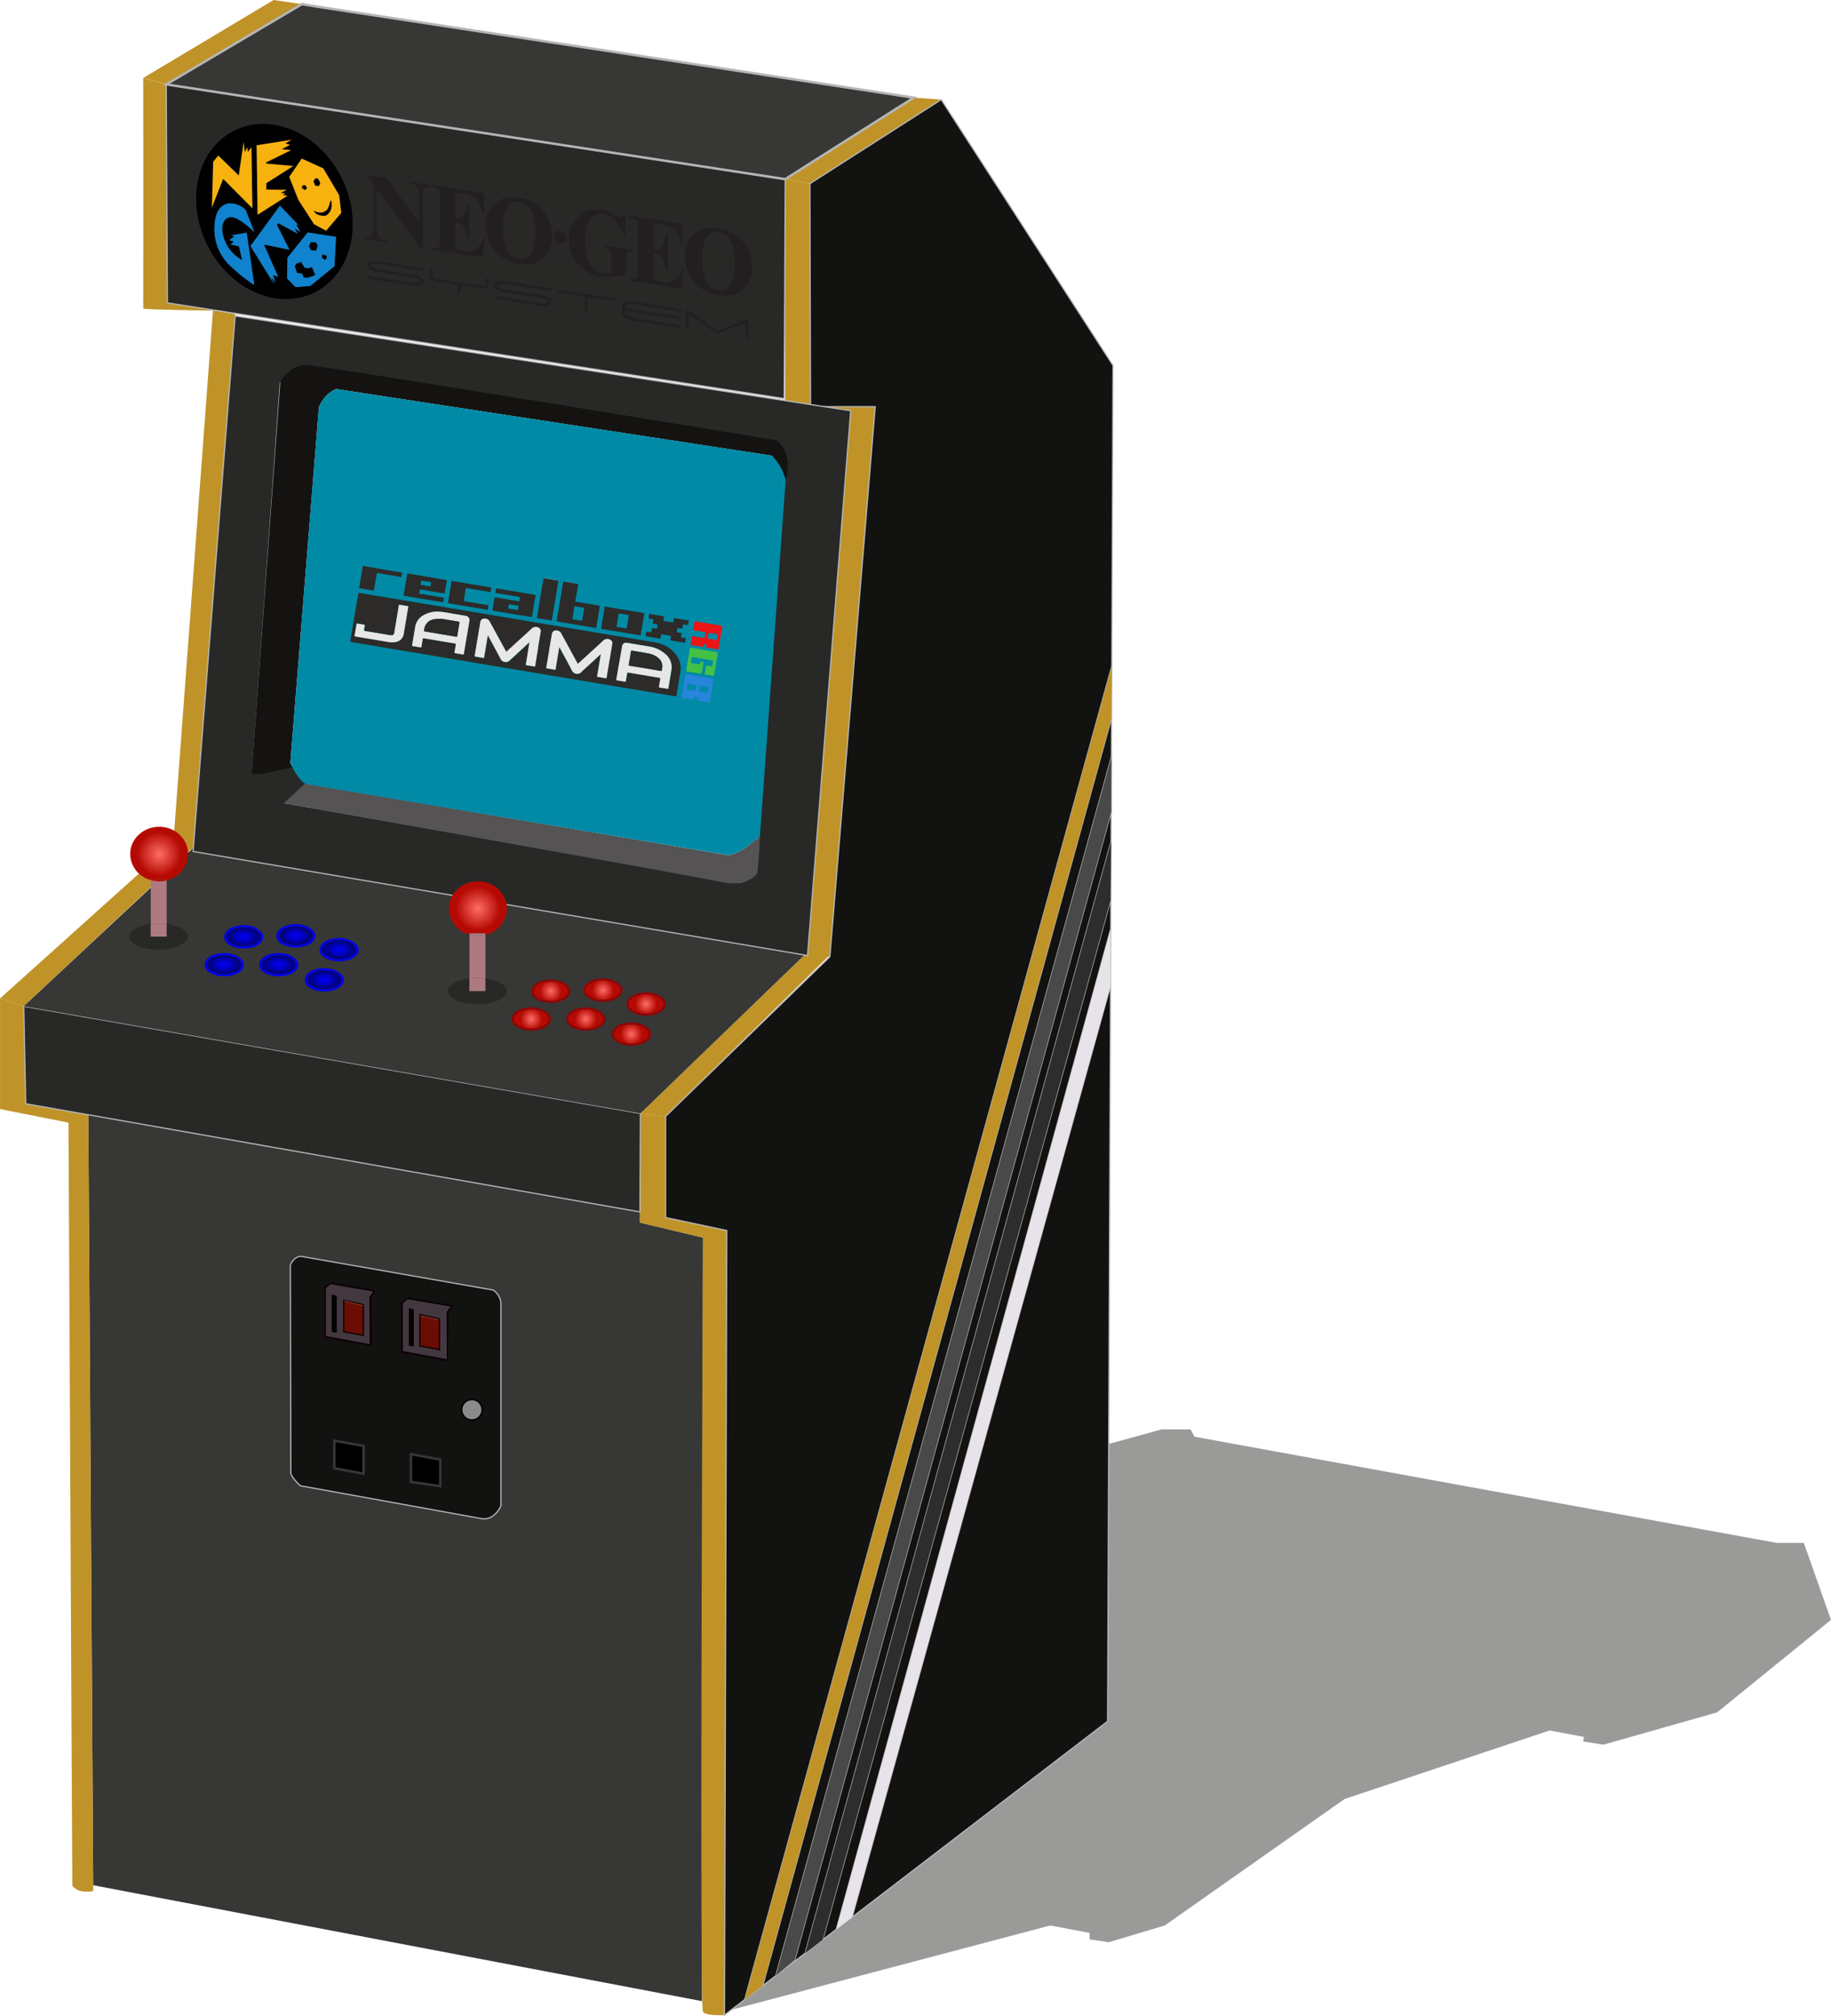 <svg id="a2eb09c8-6bd5-4e18-b0c4-40204bd6d71b" data-name="Calque 1" xmlns="http://www.w3.org/2000/svg" xmlns:xlink="http://www.w3.org/1999/xlink" viewBox="0 0 746.51 822.18"><defs><radialGradient id="f81ab27e-19eb-4602-9438-ddf157b876c4" cx="121.61" cy="382.1" r="5.66" gradientTransform="matrix(1 0 0 .6 0 152.84)" xlink:href="#b3ad4f7b-0c2c-4ab8-9e17-891c0731dbbe"/><radialGradient id="a17b2e80-a729-4e62-beed-5b4588fc47f4" cx="217.55" cy="416.02" r="5.66" xlink:href="#f1c2d7ea-6d4c-4ceb-8a25-2c63b71b3f1e"/><radialGradient id="bb092af2-b903-4f0d-add3-5abb3beb4170" cx="195.83" cy="370.99" r="11.47" xlink:href="#f1c2d7ea-6d4c-4ceb-8a25-2c63b71b3f1e"/><radialGradient id="b3ad4f7b-0c2c-4ab8-9e17-891c0731dbbe" cx="92.36" cy="393.88" r="5.66" gradientTransform="matrix(1 0 0 .6 0 157.55)" gradientUnits="userSpaceOnUse"><stop offset="0" stop-color="#0000ef"/><stop offset=".15" stop-color="#0000e9"/><stop offset=".34" stop-color="#0101d9"/><stop offset=".56" stop-color="#0101be"/><stop offset=".79" stop-color="#02029a"/><stop offset="1" stop-color="#020282"/></radialGradient><radialGradient id="f9c0f204-6423-40a5-9c6d-b77f0e1c789e" cx="114.61" cy="393.88" r="5.66" xlink:href="#b3ad4f7b-0c2c-4ab8-9e17-891c0731dbbe"/><radialGradient id="b4a9cb3e-3746-47a8-b5be-4fea967e4e4c" cx="133.17" cy="400.04" r="5.66" gradientTransform="matrix(1 0 0 .6 0 160.02)" xlink:href="#b3ad4f7b-0c2c-4ab8-9e17-891c0731dbbe"/><radialGradient id="ec0444bd-2576-4053-8182-d5ec525fb6a9" cx="139.21" cy="387.78" r="5.66" gradientTransform="matrix(1 0 0 .6 0 155.11)" xlink:href="#b3ad4f7b-0c2c-4ab8-9e17-891c0731dbbe"/><radialGradient id="f1c2d7ea-6d4c-4ceb-8a25-2c63b71b3f1e" cx="65.88" cy="348.77" r="11.47" gradientUnits="userSpaceOnUse"><stop offset="0" stop-color="#fd6d66"/><stop offset=".78" stop-color="#b50a03"/></radialGradient><radialGradient id="efb0e773-ce34-42e4-939d-66e489e7b66f" cx="100.32" cy="382.53" r="5.66" gradientTransform="matrix(1 0 0 .6 0 153.01)" xlink:href="#b3ad4f7b-0c2c-4ab8-9e17-891c0731dbbe"/><radialGradient id="bab428d2-92ea-4494-ab40-051d7d4c94f0" cx="225.51" cy="404.67" r="5.66" xlink:href="#f1c2d7ea-6d4c-4ceb-8a25-2c63b71b3f1e"/><radialGradient id="ac9f98a5-8da5-4a5f-973e-e0f0b73dcf54" cx="246.79" cy="404.24" r="5.66" xlink:href="#f1c2d7ea-6d4c-4ceb-8a25-2c63b71b3f1e"/><radialGradient id="bb5bb470-8407-48f8-add2-782721ec2401" cx="264.4" cy="409.93" r="5.66" xlink:href="#f1c2d7ea-6d4c-4ceb-8a25-2c63b71b3f1e"/><radialGradient id="fc896c2c-ca25-4aec-9e2d-9b2401a8381a" cx="258.36" cy="422.19" r="5.66" xlink:href="#f1c2d7ea-6d4c-4ceb-8a25-2c63b71b3f1e"/><radialGradient id="b84531d5-a8f7-4797-a0c1-4d38f84170ab" cx="239.79" cy="416.02" r="5.66" xlink:href="#f1c2d7ea-6d4c-4ceb-8a25-2c63b71b3f1e"/><style>.e7e1693f-331e-4a82-a262-d079f9f8b404{fill:#373735}.e74dae08-4773-4b60-978a-e95fbc526bcd{fill:#121211}.a367a5c9-c65d-4b4a-b9f4-065900db6626,.a53f2c62-d274-4fae-9537-08a7b5bda088,.a7b486c2-0cfd-4ceb-9d3b-23b933387192,.e74dae08-4773-4b60-978a-e95fbc526bcd,.ecc90f7b-fa38-4798-a248-62c888bb7dba{stroke:#b5b5b5}.a367a5c9-c65d-4b4a-b9f4-065900db6626,.a53f2c62-d274-4fae-9537-08a7b5bda088,.a7b486c2-0cfd-4ceb-9d3b-23b933387192,.b5a775f5-84ee-4689-920f-5a5a28622cd7,.b5ee276c-0483-4ef6-81f2-3be49d955335,.e720d772-68ea-4fe8-a038-0f9e461a8e83,.e74dae08-4773-4b60-978a-e95fbc526bcd,.ecc90f7b-fa38-4798-a248-62c888bb7dba{stroke-miterlimit:10}.a367a5c9-c65d-4b4a-b9f4-065900db6626,.a53f2c62-d274-4fae-9537-08a7b5bda088,.a7b486c2-0cfd-4ceb-9d3b-23b933387192,.b5a775f5-84ee-4689-920f-5a5a28622cd7,.e74dae08-4773-4b60-978a-e95fbc526bcd,.ecc90f7b-fa38-4798-a248-62c888bb7dba{stroke-width:.5px}.b5ee276c-0483-4ef6-81f2-3be49d955335{fill:#443840}.b5a775f5-84ee-4689-920f-5a5a28622cd7,.b5ee276c-0483-4ef6-81f2-3be49d955335{stroke:#090000}.b5ee276c-0483-4ef6-81f2-3be49d955335{stroke-width:.75px}.b5a775f5-84ee-4689-920f-5a5a28622cd7{fill:#6b0c05}.e7f1b8aa-d38b-43c3-a534-7317e53f8677{fill:#86382f}.e720d772-68ea-4fe8-a038-0f9e461a8e83{stroke:#373737}.fc45e70e-ccfd-42c1-bf95-1c300e0514a2{fill:#bf9328}.a7b486c2-0cfd-4ceb-9d3b-23b933387192{fill:#dc6e05}.ecc90f7b-fa38-4798-a248-62c888bb7dba{fill:#12e600}.a367a5c9-c65d-4b4a-b9f4-065900db6626{fill:#0b47ce}.a53f2c62-d274-4fae-9537-08a7b5bda088,.a96c787f-9b5a-43ae-a66c-f52430c8984e{fill:#282826}.a3e38497-1525-4238-b055-7689b2154ffb{fill:#ae7a82}.a0726035-85b8-4967-93e9-eabbc0bf008b{fill:url(#f1c2d7ea-6d4c-4ceb-8a25-2c63b71b3f1e)}.a7cec544-76f8-4ad2-a4e2-21bea6a8336f{fill:url(#bb092af2-b903-4f0d-add3-5abb3beb4170)}.fcf1dddf-ba28-42b6-a401-ca06991698a2{fill:#0000ef}.b71824e5-7e54-4809-b2d7-530f7f252b44{fill:#930303}.fec40dcc-451f-4cce-983c-fb6b594b700d{fill:#e7e7e7}.a332b539-3cb2-4149-8599-3d0b02f50acb{fill:#2c2b29}.fec3fe0a-5562-4a75-a8e4-828d8a9071a3{fill:none}.a7e263ea-8307-4847-bfc8-22f1ee74aa41{fill:#f7b210}.fa912dfd-3c11-44c2-bf8d-180ad0188276{fill:#1082ce}.ad5f29ae-dcaf-414b-9ea9-8e89afb96831{fill:#231f20}</style></defs><path id="ad167aaf-ba4b-4996-8887-3b77b720f197" data-name="ombre" style="opacity:.5;fill:#373735" d="m452.03 588.79 21.51-5.91H485.41l1.58 2.96 237.36 43.3h11.08l11.07 31.39-46.41 37.71-46.42 13.19-8.18-1.32.27-1.85-13.98-2.63-83.6 27.95-73.32 51.57-22.83 6.82-7.77-1.16v-2.63l-16.08-3.03-129.99 34.37 153.84-230.73z"/><g id="f3af800e-4c98-4b45-8140-be8fcf1c81a6" data-name="bottom"><path class="e7e1693f-331e-4a82-a262-d079f9f8b404" d="m36 454.56 224.9 39.62v4.35l25.72 6.13-.4 311.34-248.24-47.27L36 454.56z"/><path class="e74dae08-4773-4b60-978a-e95fbc526bcd" d="m202 526.54-78.38-13.74c-3 .19-4.26 3.56-4.26 3.56l.2 85c.69 2.18 3.86 5 3.86 5l74.27 13.46c5.14.49 7.52-5.25 7.52-5.25v-82.69a7.12 7.12 0 0 0-3.21-5.34zm-49.9 22.55-18.69-3.46v-20l2.27-1.88 18.1 3.07-1.78 2.69zm31.45 6.13-18.69-3.46v-20l2.27-1.87 18.1 3.06-1.78 2.67z" transform="translate(-.98 -.52)"/><path class="b5ee276c-0483-4ef6-81f2-3be49d955335" d="m134.7 523.25-2.27 1.88v19.98l18.69 3.46-.1-19.58 1.78-2.67-18.1-3.07zM166.15 529.38l-2.27 1.88v19.98l18.69 3.46-.1-19.58 1.78-2.67-18.1-3.07z"/><path class="b5a775f5-84ee-4689-920f-5a5a28622cd7" d="M140.14 543.03v-12.85l8.01 1.78v12.56l-8.01-1.49zM171.2 548.87v-12.86l8.01 1.78v12.56l-8.01-1.48z"/><path d="M135.23 543.16v-15.23l2.05.4v15.16l-2.05-.33zM166.68 548.7v-15.23l2.04.4v15.16l-2.04-.33z"/><path class="e7f1b8aa-d38b-43c3-a534-7317e53f8677" d="M140.4 530.69v-.35l7.47 1.8.01.43-7.48-1.88zM171.46 536.62v-.29l7.47 1.64.01.35-7.48-1.7z"/><circle cx="192.4" cy="574.85" r="4.25" style="fill:#8b8b8b;stroke-width:.75px;stroke:#090000;stroke-miterlimit:10"/><path class="e720d772-68ea-4fe8-a038-0f9e461a8e83" d="M136.29 598.71v-11.27l11.96 2.18v11.3l-11.96-2.21zM167.54 604.25v-11.27l11.96 2.17v10.88l-11.96-1.78z"/></g><g id="a9039cf5-be17-4d88-ad7a-c6cb7f885e4a" data-name="t molding"><path class="fc45e70e-ccfd-42c1-bf95-1c300e0514a2" d="m11.46 450.59-.79-39.76L1 407.66v45.1l27.89 5.54c.59 103.55 1 207.6 1.58 311.15a6.18 6.18 0 0 0 3.53 2.19 12.58 12.58 0 0 0 5 0l-2-316.56zM272.36 497v-41.27l-10.28-1.19-.2 44.51 25.71 6.13s-1.51 313.85 0 315.69 8.77 1.32 8.77 1.32l.93-319.91z" transform="translate(-.98 -.52)"/><path class="fc45e70e-ccfd-42c1-bf95-1c300e0514a2" d="m78.72 346.42-8.15-1.3 16.26-218.56 9.04 1.5-17.15 218.36zM329.24 388.85l9.1 1.28 18.49-224.31h-26.37l-.26-90.92-10.06-1.84v94.84l6.04 1.09h20.27l-17.21 219.86z"/><path class="fc45e70e-ccfd-42c1-bf95-1c300e0514a2" d="M88.49 127.19s-28.17-.35-29.11-.85c0-31.21.06-62.83 0-94l9.36 2.64.48 89.02z" transform="translate(-.98 -.52)"/><g id="f39810d1-f4ff-4287-b717-1389c47d88c7" data-name="clair"><path class="fc45e70e-ccfd-42c1-bf95-1c300e0514a2" d="m0 407.14 9.69 3.17L78 346.25l-8.11-1.94L0 407.14zM261.1 454.02l10.28 1.19 66.96-65.87-8.62-1.6-68.62 66.28zM111.56 0 58.42 31.78l9.36 2.64L120.36 3.3l2.74-1.62-2.57-.36L111.56 0zM383.74 40.62l-11.21-.8-52.39 33.24 10.06 1.84 53.54-34.28z"/></g></g><g id="afad642e-d01e-4cb9-89b3-7028e27a27ce" data-name="side"><path class="e74dae08-4773-4b60-978a-e95fbc526bcd" d="m453.13 308.64.63-159.63-70.02-108.39L330.2 74.9l.26 90.92h26.37l-18.49 224.31-66.96 65.08v41.27l24.93 5.28-.93 319.91 8.25-6.32 149.65-543.7-.21 21.51-142.1 516.55-1.61 1.24 6.94-5.32 136.83-496.99zM324.06 799.15l-7.76 6.48 11.99-9.2 124.7-453.24.05-12.13-128.98 468.09zM335.43 790.95l-1.32 1.02 6.87-5.27 111.79-407.64v21.25l.22-57.12-.22 24-117.34 423.76zM343 785.15l108.58-83.28 1.18-299.85L347.4 781.78l-4.4 3.37z"/><path style="fill:#bf0000;stroke-width:.5px;stroke-miterlimit:10;stroke:#b5b5b5" d="m303.63 815.35 5.73-4.4-5.73 4.4z"/><path class="fc45e70e-ccfd-42c1-bf95-1c300e0514a2" d="m453.07 293.16.21-21.51-149.65 543.7 5.73-4.4 1.61-1.24 142.1-516.55z"/><path class="a7b486c2-0cfd-4ceb-9d3b-23b933387192" d="M453.13 330.74v-22.1l-.09 22.42.09-.32zM316.3 805.63z"/><path style="fill:#494949" d="m453.04 331.06.09-22.42L316.3 805.63l7.76-6.48 128.98-468.09z"/><path class="ecc90f7b-fa38-4798-a248-62c888bb7dba" d="M452.99 343.19zM328.29 796.43l5.82-4.46-5.82 4.46z"/><path style="fill:#2d2d2d" d="m334.11 791.97 1.32-1.02 117.34-423.76.22-24-124.7 453.24 5.82-4.46z"/><path class="a367a5c9-c65d-4b4a-b9f4-065900db6626" d="m340.98 786.7 2.02-1.55-2.02 1.55zM452.77 402v-1.69l-.01 1.71.01-.02z"/><path style="fill:#e8e2e9" d="m340.98 786.7 2.02-1.55 4.4-3.37 105.36-379.76.01-1.71v-21.25L340.98 786.7z"/></g><g id="e79fbf46-f454-4b25-91da-cad56828e3f0" data-name="panel"><path class="a53f2c62-d274-4fae-9537-08a7b5bda088" d="m10.48 450.07 250.42 44.11.2-40.16L9.69 410.31l.79 39.76z"/><path class="e7e1693f-331e-4a82-a262-d079f9f8b404" d="m79.37 345.21-69.68 65.1 251.41 43.71 68.62-66.28-250.35-42.53z"/></g><g id="ba3854d5-50f3-42e9-a3e0-ac9bd2a77276" data-name="ecran"><path class="a53f2c62-d274-4fae-9537-08a7b5bda088" d="M96.84 129.36 79.7 347.72l250.52 42.43L347.82 168zm224.28 67.76c0 .2-.29.32-.48.49l-10.43 144.83a35.43 35.43 0 0 1-4.3 3.78l1.4.29v10.7s-1.4 4.75-11.08 2.64c-11.19-2.44-178.55-31.91-178.55-31.91l8.72-6.78v-1.39s-2.46.52-6-7l-12.48 2.77h-4l11.34-158.77s4-6.85 10.81-6.59 191.16 30.59 191.16 30.59 6.17 1.07 3.89 16.35z" transform="translate(-.98 -.52)"/><path d="M317.28 180S133 149.66 126.12 149.4s-10.81 6.6-10.81 6.6l-11.74 160.08h4.35l12.29-2.68c-.1-.23-.74-1.57-.85-1.8L131 166.54s2.11-5.54 7.12-7.38l177.49 27.16a20.77 20.77 0 0 1 5.11 9.76l-.05.75c.19-.17.62.66.66.47 3.23-14.06-4.05-17.3-4.05-17.3z" transform="translate(-.98 -.52)" style="fill:#151312"/><path d="m125.32 320-8.56 8s164.63 29.3 178.61 32.24c10.36 2.17 14.43-3.58 14.43-3.58l.61-7.37.39-7.71-4.89 3.84a20.85 20.85 0 0 1-7.73 3.87z" transform="translate(-.98 -.52)" style="fill:#555353"/><path d="M319.5 197.81c.45-.36.83-.69 1.14-1l.66-.52a20.31 20.31 0 0 0-5.72-10l-177.49-27.13c-5 1.84-7.12 7.38-7.12 7.38L119.36 311.6l.32.66c3.54 7.52 6.28 8 6.28 8l.44.08 171.78 28.93a20.85 20.85 0 0 0 7.73-3.87c2.57-1.91 4.89-3.84 4.89-3.84l10.5-145.29c-.44.46-1.05.96-1.8 1.54zM143.83 302.35z" transform="translate(-.98 -.52)" style="fill:#008aa6"/></g><g id="e71df8bb-575c-49c9-9639-0341fe17a9ed" data-name="top"><path id="bba15466-6eb4-4e43-8945-bd8df2699a53" data-name="marquee" class="a53f2c62-d274-4fae-9537-08a7b5bda088" d="m68.24 123.5 251.47 39.03.43-89.47L67.78 34.42l.46 89.08z"/><path style="stroke-miterlimit:10;stroke:#b5b5b5;fill:#373735" d="m128.84 2.64-5.74-.96-55.32 32.74 252.36 38.64 52.39-33.24L128.84 2.64z"/></g><g id="ee49d8e4-ec65-499f-a9a4-fae66d05703c" data-name="stickp1"><path class="a96c787f-9b5a-43ae-a66c-f52430c8984e" d="M68.92 377.27v5.16H62.4v-5.16c-5.06.64-8.77 2.7-8.77 5.16 0 3 5.38 5.35 12 5.35s12-2.39 12-5.35c.06-2.43-3.63-4.52-8.71-5.16z" transform="translate(-.98 -.52)"/><path class="a3e38497-1525-4238-b055-7689b2154ffb" d="M68.92 377.27v-17.78a12.18 12.18 0 0 1-3 .39 12.4 12.4 0 0 1-3.48-.49v17.88a26.67 26.67 0 0 1 6.52 0z" transform="translate(-.98 -.52)"/><path class="a3e38497-1525-4238-b055-7689b2154ffb" d="M68.92 382.43v-5.16a26.67 26.67 0 0 0-6.52 0v5.16z" transform="translate(-.98 -.52)"/><path class="a0726035-85b8-4967-93e9-eabbc0bf008b" d="M68.92 358.89v.6a11.24 11.24 0 0 0 8.77-10.72c0-6.14-5.29-11.11-11.81-11.11s-11.82 5-11.82 11.11a11.22 11.22 0 0 0 8.34 10.62v-.5z" transform="translate(-.98 -.52)"/><path class="a3e38497-1525-4238-b055-7689b2154ffb" d="M68.92 359.49v-.6H62.4v.5a12.4 12.4 0 0 0 3.48.49 12.18 12.18 0 0 0 3.04-.39z" transform="translate(-.98 -.52)"/><path class="a0726035-85b8-4967-93e9-eabbc0bf008b" d="M68.92 359.49v-.6H62.4v.5a12.4 12.4 0 0 0 3.48.49 12.18 12.18 0 0 0 3.04-.39z" transform="translate(-.98 -.52)"/></g><g id="f979fa61-6187-4321-a9da-9e4cc5df2461" data-name="stickp2"><path class="a96c787f-9b5a-43ae-a66c-f52430c8984e" d="M198.88 399.49v5.16h-6.53v-5.16c-5 .64-8.77 2.7-8.77 5.16 0 3 5.39 5.35 12 5.35s12-2.39 12-5.35c.07-2.46-3.64-4.52-8.7-5.16z" transform="translate(-.98 -.52)"/><path class="a3e38497-1525-4238-b055-7689b2154ffb" d="M198.88 399.49v-17.78a12.2 12.2 0 0 1-3 .39 12.83 12.83 0 0 1-3.48-.49v17.88a26.75 26.75 0 0 1 6.53 0z" transform="translate(-.98 -.52)"/><path class="a3e38497-1525-4238-b055-7689b2154ffb" d="M198.88 404.65v-5.16a26.75 26.75 0 0 0-6.53 0v5.16z" transform="translate(-.98 -.52)"/><path class="a7cec544-76f8-4ad2-a4e2-21bea6a8336f" d="M198.88 381.11v.6a11.24 11.24 0 0 0 8.77-10.71c0-6.14-5.29-11.11-11.82-11.11S184 364.85 184 371a11.22 11.22 0 0 0 8.34 10.62v-.5z" transform="translate(-.98 -.52)"/><path class="a3e38497-1525-4238-b055-7689b2154ffb" d="M198.88 381.71v-.6h-6.53v.5a12.83 12.83 0 0 0 3.48.49 12.2 12.2 0 0 0 3.05-.39z" transform="translate(-.98 -.52)"/><path class="a7cec544-76f8-4ad2-a4e2-21bea6a8336f" d="M198.88 381.71v-.6h-6.53v.5a12.83 12.83 0 0 0 3.48.49 12.2 12.2 0 0 0 3.05-.39z" transform="translate(-.98 -.52)"/></g><g id="bd77bfd4-b68d-4254-bff9-9b4489f8995c" data-name="boutons P1"><g id="e8c36bdb-3390-4164-b942-6f19fcf80ab9" data-name="4"><path class="fcf1dddf-ba28-42b6-a401-ca06991698a2" d="M92.54 389.14c-3.86 0-8.12 1.53-8.12 4.87 0 2.95 4.1 4.62 7.94 4.62 4.11 0 8-1.73 8-4.88-.04-2.35-3.88-4.61-7.82-4.61zm-.18 8.63c-3.86 0-7-1.74-7-3.89s3.13-3.89 7-3.89 7 1.74 7 3.89-3.14 3.89-7 3.89z" transform="translate(-.98 -.52)"/><path d="M92.36 390c-3.86 0-7 1.74-7 3.89s3.13 3.89 7 3.89 7-1.74 7-3.89-3.14-3.89-7-3.89z" transform="translate(-.98 -.52)" style="fill:url(#b3ad4f7b-0c2c-4ab8-9e17-891c0731dbbe)"/></g><g id="a1785d3f-27a3-4a1d-a9da-6a5dc1cb9142" data-name="5"><path class="fcf1dddf-ba28-42b6-a401-ca06991698a2" d="M114.79 389.14c-3.86 0-8.12 1.53-8.12 4.87 0 2.95 4.1 4.62 7.94 4.62 4.11 0 8-1.73 8-4.88-.04-2.35-3.88-4.61-7.82-4.61zm-.18 8.63c-3.86 0-7-1.74-7-3.89s3.13-3.89 7-3.89 7 1.74 7 3.89-3.14 3.89-7 3.89z" transform="translate(-.98 -.52)"/><path d="M114.61 390c-3.86 0-7 1.74-7 3.89s3.13 3.89 7 3.89 7-1.74 7-3.89-3.14-3.89-7-3.89z" transform="translate(-.98 -.52)" style="fill:url(#f9c0f204-6423-40a5-9c6d-b77f0e1c789e)"/></g><g id="a31cac00-97c2-4b3c-9279-fc62807e36d9" data-name="6"><path class="fcf1dddf-ba28-42b6-a401-ca06991698a2" d="M133.35 395.3c-3.86 0-8.13 1.53-8.13 4.87 0 3 4.11 4.62 7.95 4.62 4.1 0 8-1.73 8-4.88-.04-2.35-3.88-4.61-7.82-4.61zm-.18 8.63c-3.86 0-7-1.74-7-3.89s3.13-3.89 7-3.89 7 1.74 7 3.89-3.17 3.89-7 3.89z" transform="translate(-.98 -.52)"/><path d="M133.17 396.15c-3.86 0-7 1.74-7 3.89s3.13 3.89 7 3.89 7-1.74 7-3.89-3.17-3.89-7-3.89z" transform="translate(-.98 -.52)" style="fill:url(#b4a9cb3e-3746-47a8-b5be-4fea967e4e4c)"/></g><g id="a290636b-b436-4214-b57f-6cd4e1ae9aa3" data-name="3"><path class="fcf1dddf-ba28-42b6-a401-ca06991698a2" d="M139.39 383c-3.86 0-8.13 1.53-8.13 4.88 0 2.95 4.11 4.61 8 4.61 4.1 0 8-1.73 8-4.88-.09-2.31-3.93-4.61-7.87-4.61zm-.18 8.63c-3.86 0-7-1.74-7-3.89s3.13-3.89 7-3.89 7 1.75 7 3.89-3.14 3.93-7 3.93z" transform="translate(-.98 -.52)"/><path d="M139.21 383.89c-3.86 0-7 1.75-7 3.89s3.13 3.89 7 3.89 7-1.74 7-3.89-3.14-3.89-7-3.89z" transform="translate(-.98 -.52)" style="fill:url(#ec0444bd-2576-4053-8182-d5ec525fb6a9)"/></g><g id="e6f7b06d-d11c-4027-95f8-48f4d36b3fae" data-name="2"><path class="fcf1dddf-ba28-42b6-a401-ca06991698a2" d="M121.79 377.35c-3.86 0-8.12 1.53-8.12 4.88 0 2.95 4.1 4.61 7.94 4.61 4.11 0 8-1.73 8-4.88-.04-2.34-3.88-4.61-7.82-4.61zm-.18 8.64c-3.86 0-7-1.74-7-3.89s3.13-3.89 7-3.89 7 1.74 7 3.89-3.14 3.9-7 3.9z" transform="translate(-.98 -.52)"/><path d="M121.61 378.21c-3.86 0-7 1.74-7 3.89s3.13 3.89 7 3.89 7-1.74 7-3.89-3.14-3.89-7-3.89z" transform="translate(-.98 -.52)" style="fill:url(#f81ab27e-19eb-4602-9438-ddf157b876c4)"/></g><g id="aa0b2d53-0b75-43d2-b135-cf4779031a9a" data-name="1"><path class="fcf1dddf-ba28-42b6-a401-ca06991698a2" d="M100.5 377.78c-3.86 0-8.13 1.53-8.13 4.88 0 2.95 4.11 4.62 7.95 4.62 4.1 0 8-1.73 8-4.88-.04-2.35-3.88-4.62-7.82-4.62zm-.18 8.64c-3.86 0-7-1.74-7-3.89s3.13-3.89 7-3.89 7 1.74 7 3.89-3.14 3.89-7 3.89z" transform="translate(-.98 -.52)"/><path d="M100.32 378.64c-3.86 0-7 1.74-7 3.89s3.13 3.89 7 3.89 7-1.74 7-3.89-3.14-3.89-7-3.89z" transform="translate(-.98 -.52)" style="fill:url(#efb0e773-ce34-42e4-939d-66e489e7b66f)"/></g></g><g id="aa69f1d0-2d78-4231-8997-29248cccbc01" data-name="boutons P2"><g id="abbb5374-0c74-4d1e-8daf-61b518474141" data-name="1"><path class="b71824e5-7e54-4809-b2d7-530f7f252b44" d="M225.69 399.93c-3.86 0-8.13 1.53-8.13 4.87 0 2.95 4.11 4.62 7.95 4.62 4.1 0 8-1.73 8-4.88-.04-2.35-3.88-4.61-7.82-4.61zm-.18 8.63c-3.86 0-7-1.74-7-3.89s3.13-3.89 7-3.89 7 1.74 7 3.89-3.14 3.89-7 3.89z" transform="translate(-.98 -.52)"/><path d="M225.51 400.78c-3.86 0-7 1.74-7 3.89s3.13 3.89 7 3.89 7-1.74 7-3.89-3.14-3.89-7-3.89z" transform="translate(-.98 -.52)" style="fill:url(#bab428d2-92ea-4494-ab40-051d7d4c94f0)"/></g><g id="e1ea1573-3b84-4947-a86d-a5352fc08619" data-name="2"><path class="b71824e5-7e54-4809-b2d7-530f7f252b44" d="M247 399.49c-3.86 0-8.13 1.54-8.13 4.88 0 2.95 4.11 4.62 7.95 4.62 4.1 0 8-1.73 8-4.88-.07-2.35-3.91-4.62-7.82-4.62zm-.18 8.64c-3.86 0-7-1.74-7-3.89s3.13-3.89 7-3.89 7 1.74 7 3.89-3.17 3.89-7.03 3.89z" transform="translate(-.98 -.52)"/><path d="M246.79 400.35c-3.86 0-7 1.74-7 3.89s3.13 3.89 7 3.89 7-1.74 7-3.89-3.14-3.89-7-3.89z" transform="translate(-.98 -.52)" style="fill:url(#ac9f98a5-8da5-4a5f-973e-e0f0b73dcf54)"/></g><g id="f25e2645-62de-43e5-93ae-7665b854b195" data-name="3"><path class="b71824e5-7e54-4809-b2d7-530f7f252b44" d="M264.58 405.18c-3.86 0-8.12 1.53-8.12 4.88 0 2.95 4.1 4.61 7.94 4.61 4.1 0 8-1.73 8-4.88-.04-2.35-3.88-4.61-7.82-4.61zm-.18 8.64c-3.86 0-7-1.75-7-3.89s3.13-3.89 7-3.89 7 1.74 7 3.89-3.14 3.89-7 3.89z" transform="translate(-.98 -.52)"/><path d="M264.4 406c-3.86 0-7 1.74-7 3.89s3.13 3.89 7 3.89 7-1.75 7-3.89-3.14-3.89-7-3.89z" transform="translate(-.98 -.52)" style="fill:url(#bb5bb470-8407-48f8-add2-782721ec2401)"/></g><g id="a461ab4f-3e15-4e4a-8322-e8ffaefc75b6" data-name="4"><path class="b71824e5-7e54-4809-b2d7-530f7f252b44" d="M258.54 417.44c-3.86 0-8.13 1.53-8.13 4.88 0 2.95 4.11 4.61 8 4.61 4.1 0 8-1.73 8-4.88-.09-2.35-3.93-4.61-7.87-4.61zm-.18 8.64c-3.86 0-7-1.75-7-3.89s3.13-3.89 7-3.89 7 1.74 7 3.89-3.14 3.89-7 3.89z" transform="translate(-.98 -.52)"/><path d="M258.36 418.3c-3.86 0-7 1.74-7 3.89s3.13 3.89 7 3.89 7-1.75 7-3.89-3.14-3.89-7-3.89z" transform="translate(-.98 -.52)" style="fill:url(#fc896c2c-ca25-4aec-9e2d-9b2401a8381a)"/></g><g id="fe3cffcd-4855-4173-8cf8-466dde1ffc8d" data-name="5"><path class="b71824e5-7e54-4809-b2d7-530f7f252b44" d="M240 411.28c-3.86 0-8.13 1.53-8.13 4.88 0 2.95 4.11 4.61 7.95 4.61 4.1 0 8-1.73 8-4.88-.07-2.35-3.91-4.61-7.82-4.61zm-.18 8.63c-3.86 0-7-1.74-7-3.89s3.13-3.89 7-3.89 7 1.75 7 3.89-3.17 3.89-7.03 3.89z" transform="translate(-.98 -.52)"/><path d="M239.79 412.13c-3.86 0-7 1.75-7 3.89s3.13 3.89 7 3.89 7-1.74 7-3.89-3.14-3.89-7-3.89z" transform="translate(-.98 -.52)" style="fill:url(#b84531d5-a8f7-4797-a0c1-4d38f84170ab)"/></g><g id="a4717c57-7a99-4317-b351-66672954de30" data-name="6"><path class="b71824e5-7e54-4809-b2d7-530f7f252b44" d="M217.73 411.28c-3.86 0-8.13 1.53-8.13 4.88 0 2.95 4.11 4.61 8 4.61 4.1 0 8-1.73 8-4.88-.09-2.35-3.93-4.61-7.87-4.61zm-.18 8.63c-3.86 0-7-1.74-7-3.89s3.13-3.89 7-3.89 7 1.75 7 3.89-3.14 3.89-7 3.89z" transform="translate(-.98 -.52)"/><path d="M217.55 412.13c-3.86 0-7 1.75-7 3.89s3.13 3.89 7 3.89 7-1.74 7-3.89-3.14-3.89-7-3.89z" transform="translate(-.98 -.52)" style="fill:url(#a17b2e80-a729-4e62-beed-5b4588fc47f4)"/></g></g><path class="fec40dcc-451f-4cce-983c-fb6b594b700d" d="M228.57 237.19v.07l-5.92-1v-.08zM236.56 238.53a.13.13 0 0 0 0 .06l-5.72-1v-.06z" transform="translate(-.98 -.52)"/><path class="a332b539-3cb2-4149-8599-3d0b02f50acb" d="m210.17 273.38-65.56-11c-.87-.14-.87-.14-.74-.92.25-1.54.47-3.08.75-4.61.78-4.31 1.48-8.63 2.22-12.95.09-.48.22-1 .29-1.44 0-.18.12-.23.31-.19l.75.13 119.31 19.98a16.13 16.13 0 0 1 4.69 1.42 11.54 11.54 0 0 1 5.67 5.9 8.36 8.36 0 0 1 .63 3.88c0 .38-.08.76-.15 1.14l-1.56 9.36c-.07.39-.13.42-.54.36l-40.11-6.72zm14.68-7.7c-.4 2.35-.79 4.71-1.19 7.07 0 .23 0 .34.3.38 1 .15 1.95.32 2.93.49.51.09.51.09.59-.37q.69-4.22 1.4-8.43c0-.08 0-.21.12-.22s.13.1.17.17c1.69 3.14 3.43 6.26 5.06 9.42a2.38 2.38 0 0 0 3.55.6c.9-.94 1.91-1.79 2.87-2.68l4.89-4.53c.08-.07.15-.22.26-.17s0 .2 0 .31v.12c-.47 2.79-.93 5.58-1.4 8.37 0 .25 0 .35.31.4 1 .16 2 .32 3.06.51.34.07.45 0 .49-.32l2.32-13.83a1.32 1.32 0 0 0-.25-1 2.34 2.34 0 0 0-3.26-.37l-2.16 2-8.12 7.4c-.25.23-.28.22-.45-.08-2.2-4.06-4.42-8.11-6.61-12.17a2.14 2.14 0 0 0-1.43-1.06A1.74 1.74 0 0 0 226 259zm-4.51-.71c.38-2.31.76-4.61 1.16-6.92a1.32 1.32 0 0 0-.45-1.21 2.4 2.4 0 0 0-3.17 0c-2.39 2.24-4.82 4.43-7.24 6.63l-2.95 2.7c-.13.12-.23.25-.37 0l-3.44-6.31c-1.1-2-2.19-4-3.3-6a2.24 2.24 0 0 0-2.21-1 1.52 1.52 0 0 0-1.5 1.37q-1.16 6.86-2.3 13.71c0 .28.05.37.35.41 1 .15 2 .32 3 .5.44.07.45.08.51-.3.46-2.73.91-5.46 1.37-8.19 0-.13 0-.27.06-.4s0-.16.11-.17.1.08.13.14.18.34.28.51c1.63 3 3.29 6 4.88 9.07a2.34 2.34 0 0 0 3.35.6c.47-.47 1-.91 1.48-1.37l6.5-6c.06-.05.09-.14.19-.11s.07.14.06.22c-.14.81-.28 1.62-.41 2.44-.35 2.06-.69 4.13-1 6.2 0 .22 0 .32.29.36l3 .5c.44.07.45.07.52-.31q.51-3.6 1.1-7.04zm33.15 5.67c-.38 2.28-.76 4.57-1.15 6.85-.06.31.06.41.38.45 1 .16 2 .32 3 .5.33.07.45 0 .5-.31.16-1 .35-2.08.51-3.12 0-.23.12-.33.4-.28l12.77 2.14c.33.05.39.18.34.45-.18 1-.34 2.08-.53 3.12-.05.25 0 .35.32.4 1 .15 2 .32 3 .49.45.07.46.07.53-.34l1.22-7.32a6.88 6.88 0 0 0-2.51-6.52 12.61 12.61 0 0 0-6.36-3c-2.38-.41-4.76-.8-7.13-1.19-.72-.12-1.45-.26-2.17-.35a1.6 1.6 0 0 0-1.91 1.29c-.46 2.27-.83 4.5-1.21 6.74zm-62.24-10.42 1.14-6.79a1.24 1.24 0 0 0 0-.47 1.91 1.91 0 0 0-1.63-1.33c-1.55-.26-3.1-.53-4.65-.77-1.84-.3-3.66-.71-5.51-.87a11.55 11.55 0 0 0-7 1.39 6.55 6.55 0 0 0-3.37 4.67q-.63 3.74-1.25 7.47c-.07.4-.07.4.36.47 1 .17 2 .32 2.93.5.33.06.45 0 .5-.31.15-1 .34-2.06.5-3.09 0-.29.17-.35.48-.3l12.67 2.12c.34 0 .42.16.37.46-.19 1-.35 2.08-.54 3.11 0 .26 0 .36.32.4 1 .16 2 .32 3 .51.33.06.44 0 .49-.32.42-2.28.81-4.57 1.19-6.85zm-38.3 1 6.47 1.08a7.76 7.76 0 0 0 2.76 0 3.93 3.93 0 0 0 3.34-2.92c.64-3.78 1.26-7.55 1.9-11.33.05-.27 0-.37-.33-.42-1-.15-2-.32-3-.5-.36-.07-.46 0-.51.33q-.92 5.58-1.86 11.15a1.08 1.08 0 0 1-1.24.95 4.41 4.41 0 0 1-.73-.08c-1-.18-2-.37-3.06-.54l-7-1.15c-.28-.05-.35-.15-.31-.38.11-.59.19-1.18.31-1.76.06-.28 0-.4-.35-.45-.84-.13-1.68-.26-2.52-.42-.34-.07-.44 0-.49.32-.24 1.49-.49 3-.74 4.45-.07.42-.07.42.42.5zM230.83 237.63l5.72 1c.15.09.15.2.13.35-.37 2.17-.73 4.34-1.11 6.51 0 .29 0 .38.34.43 3.09.5 6.18 1 9.27 1.54.32.05.34.16.31.44-.06.67-.23 1.33-.32 2-.22 1.55-.54 3.09-.8 4.63-.1.59-.17 1.19-.26 1.78 0 .2-.12.31-.4.26L228.57 254c-.65-.11-.65-.11-.56-.68q1.29-7.69 2.57-15.38c.02-.15.02-.31.25-.31zm3.94 12.7c-.13.78-.25 1.56-.39 2.34-.05.27 0 .38.33.43 1.06.16 2.11.34 3.16.53.32.06.44 0 .49-.31.25-1.55.51-3.1.78-4.66 0-.24 0-.34-.31-.38q-1.62-.25-3.24-.54c-.28-.05-.39 0-.43.27-.16.78-.26 1.55-.39 2.32zM255.63 249.17c2.55.43 5.09.86 7.64 1.27.34.06.42.17.37.47q-.7 4.14-1.39 8.3c-.07.37-.1.4-.52.33L246.38 257c-.27-.05-.34-.16-.3-.39q.72-4.21 1.41-8.43c0-.28.18-.33.47-.28 2.55.44 5.11.86 7.67 1.29zm1.31 4.88c.14-.8.27-1.6.41-2.4 0-.23 0-.36-.3-.4l-3.44-.58c-.26 0-.38 0-.42.27l-.81 4.85c0 .25.05.36.33.41l3.37.56c.3.06.42 0 .46-.3.13-.8.27-1.6.4-2.41zM173.53 244.78l-7.64-1.27c-.31 0-.37-.15-.33-.42q.72-4.2 1.42-8.42c0-.25.13-.32.4-.27l15.36 2.6c.41.07.43.11.37.49-.26 1.55-.53 3.11-.78 4.66 0 .31-.17.37-.5.32-3.07-.53-6.15-1-9.22-1.55-.46-.08-.46-.08-.52.32s-.11.7-.19 1 0 .35.31.4c2.06.33 4.11.68 6.17 1l3.16.53c.32.05.42.17.37.44s-.14.74-.19 1.11-.18.38-.51.32zm.92-5.45c.56.1 1.13.18 1.69.29.25 0 .35 0 .38-.25 0-.39.12-.78.2-1.17 0-.21 0-.32-.26-.36l-3.41-.57c-.22 0-.33 0-.36.23q-.08.62-.18 1.23c0 .23.06.3.29.33.55.07 1.1.17 1.65.27zM211.28 241.75l7.64 1.28c.44.07.5.14.42.52-.43 2-.7 4-1.05 6-.14.74-.27 1.48-.37 2.23 0 .29-.15.37-.49.31-2.08-.36-4.17-.7-6.26-1l-9-1.51c-.42-.07-.43-.08-.37-.47.26-1.56.53-3.11.77-4.67 0-.32.18-.37.52-.31l9.16 1.54c.46.07.46.07.53-.33s.09-.67.17-1 0-.4-.36-.46c-2.34-.37-4.68-.77-7-1.16l-2.31-.38c-.24 0-.32-.12-.28-.34a10.85 10.85 0 0 0 .21-1.27c0-.27.16-.31.43-.26l5.37.9 2.27.38zm-1.15 7.25c.55.09 1.11.17 1.66.27.21 0 .33 0 .36-.21l.21-1.23c0-.19-.05-.29-.27-.33l-3.33-.56c-.24 0-.35 0-.38.24 0 .4-.11.79-.19 1.17-.05.23.05.33.29.37.52.07 1.1.17 1.65.28zM268.74 251.36c.87.15 1.74.31 2.62.44.31 0 .38.18.34.43-.08.4-.13.8-.21 1.2 0 .21 0 .3.27.34l3.36.56c.28 0 .38 0 .41-.27.06-.41.15-.82.2-1.23 0-.23.15-.27.37-.24l5.4.91c.21 0 .3.13.27.33-.08.43-.16.86-.22 1.29 0 .23-.16.29-.41.25-.44-.09-.89-.15-1.34-.24-.24 0-.33 0-.36.24-.05.4-.13.8-.19 1.2 0 .23-.15.3-.4.25-.47-.08-.94-.15-1.41-.24-.17 0-.24 0-.29.17-.13.44-.08.91-.25 1.34-.07.18.07.24.24.27l1.38.22c.28 0 .38.15.33.41s-.13.78-.21 1.17c0 .21.05.31.28.34l1.34.22c.25 0 .34.13.3.36-.09.42-.17.84-.22 1.27 0 .22-.15.27-.36.24l-.65-.11-4.62-.77c-.45-.08-.45-.08-.38-.49s.12-.76.19-1.14c.05-.21 0-.3-.27-.34l-3.44-.58c-.22 0-.29 0-.31.21-.06.4-.16.8-.19 1.21s-.19.37-.5.32l-4.72-.8c-1.16-.19-.93-.1-.8-1 0-.25.09-.49.12-.74s.16-.29.4-.25c.45.09.9.15 1.34.24.27.05.39 0 .42-.26s.14-.78.19-1.17.16-.31.41-.26c.46.09.92.15 1.37.24.21 0 .3 0 .32-.2.06-.43.13-.85.22-1.27 0-.21-.05-.28-.26-.31l-1.38-.23c-.24 0-.34-.12-.29-.36s.14-.78.21-1.17c0-.23 0-.35-.31-.38-.45-.06-.9-.15-1.35-.22-.25 0-.34-.14-.29-.37q.12-.63.21-1.26c0-.24.16-.29.4-.24zM222.64 236.28l5.92 1a.42.42 0 0 1 .05.36q-1.31 7.77-2.6 15.56c0 .28-.17.37-.48.31s-.88-.19-1.33-.26l-3.89-.62c-.46-.08-.45-.08-.39-.49q1.31-7.74 2.6-15.49c.02-.14 0-.28.12-.37zM191.71 247.82l-7.71-1.28c-.3 0-.4-.14-.35-.43q.72-4.2 1.41-8.4c0-.26.15-.32.42-.27l15.39 2.56c.31.05.42.18.36.45s-.11.72-.19 1.08-.13.41-.55.34l-4.16-.7-5.06-.85c-.28 0-.37 0-.41.25-.22 1.39-.46 2.78-.69 4.17a2.74 2.74 0 0 1 0 .28c-.11.6-.11.6.58.72l8.92 1.49c.42.07.45.11.39.5s-.15.72-.18 1.08-.19.35-.48.3c-.56-.11-1.12-.2-1.68-.29z" transform="translate(-.98 -.52)"/><path d="M291.07 282.1c-.25 1.47-.49 2.94-.74 4.41-.07.42-.07.42-.51.34l-4.27-.71c-.27 0-.37-.13-.3-.37s.07-.41.11-.62-.06-.27-.25-.29l-.49-.05c-.39-.06-.49 0-.51.37v.19c0 .43-.14.5-.63.42-1.39-.23-2.79-.47-4.19-.69-.32-.05-.4-.19-.36-.45.5-3 1-5.91 1.49-8.86.06-.36.14-.42.55-.33 2.95.58 5.92 1 8.87 1.52.52.09 1 .13 1.55.22s.47.1.4.52c-.24 1.46-.49 2.92-.73 4.38zm-8.37-.17 1.58.27c.22 0 .32 0 .35-.22.1-.59.2-1.19.31-1.79 0-.21-.06-.3-.29-.34l-3.13-.52c-.21 0-.31 0-.35.22-.08.59-.18 1.19-.29 1.79 0 .21 0 .31.27.34zm5.47-1.49c-.52-.08-1-.16-1.55-.26-.25-.05-.36 0-.39.24-.09.59-.19 1.19-.29 1.78-.05.23.05.29.28.33 1 .16 2 .33 3 .51.28.05.39 0 .43-.27.08-.56.17-1.13.28-1.69 0-.23 0-.35-.3-.39-.48-.08-.97-.17-1.46-.25z" transform="translate(-.98 -.52)" style="fill:#2785db"/><path d="M292.87 271.31c-.25 1.48-.5 3-.74 4.44-.07.38-.11.4-.52.34l-2.86-.48c-.41-.07-.49-.18-.43-.54.14-.85.28-1.71.43-2.56a.34.34 0 0 1 0-.1c.2-.63.12-.52.72-.43l1.48.25c.26 0 .4 0 .44-.25.09-.59.19-1.18.29-1.76 0-.21 0-.33-.3-.38l-8-1.34c-.26 0-.39.05-.42.28-.09.57-.19 1.14-.28 1.7 0 .23.05.36.31.41l3.06.52a.25.25 0 0 0 .33-.17 1.81 1.81 0 0 0 .12-.64c0-.19.11-.24.27-.29a.45.45 0 0 1 .2 0c.85.09.89.14.77.88-.21 1.26-.43 2.51-.63 3.77 0 .26-.17.34-.43.3l-5.43-.91c-.49-.08-.55-.15-.48-.58.49-3 1-5.91 1.48-8.87 0-.17.09-.23.28-.22s.55 0 .83.08l9.77 1.63c.55.09.55.1.47.6l-.72 4.32z" transform="translate(-.98 -.52)" style="fill:#44c047"/><path d="M289.84 254.78c1.75.29 3.49.59 5.24.87.3 0 .4.13.35.42-.51 3-1 5.95-1.49 8.92-.05.3-.16.38-.49.32-1.4-.25-2.8-.48-4.2-.71-.36-.06-.42-.15-.36-.47 0-.12.06-.23.08-.34.08-.47.08-.47-.46-.56h-.21c-.5-.08-.51-.08-.54.39 0 .18-.1.34-.11.52s-.18.19-.35.16l-4.44-.74c-.23 0-.32-.15-.29-.35.17-1 .35-2 .51-3.06 0-.28.23-.27.45-.23l1.83.3c.8.15 1.61.24 2.4.44.25.06.44 0 .48-.27.07-.57.17-1.14.28-1.7.05-.27 0-.38-.34-.43-1.42-.22-2.83-.47-4.24-.7-.29 0-.4-.12-.35-.4.18-1 .33-2 .48-3 0-.26.15-.33.44-.28 1.77.31 3.55.6 5.33.9zm1.49 6.43c.51.08 1 .16 1.54.26.22 0 .35 0 .39-.21.09-.61.19-1.22.3-1.82 0-.2 0-.32-.27-.35l-3.09-.52c-.22 0-.32 0-.35.21-.09.63-.2 1.25-.31 1.88 0 .18 0 .26.24.29z" transform="translate(-.98 -.52)" style="fill:#eb1416"/><path class="a332b539-3cb2-4149-8599-3d0b02f50acb" d="m156.94 232.66 7.54 1.26c.53.09.53.09.45.57s-.13.7-.17 1-.16.33-.44.28l-9.3-1.57c-.33-.05-.41 0-.45.3-.35 2.17-.72 4.33-1.07 6.49-.05.31-.2.36-.51.31l-5.19-.87c-.3 0-.4-.14-.35-.42q.72-4.19 1.4-8.39c.05-.31.19-.34.48-.29z" transform="translate(-.98 -.52)"/><path class="fec40dcc-451f-4cce-983c-fb6b594b700d" d="M224.85 265.68 226 259a1.74 1.74 0 0 1 2.34-1.33 2.14 2.14 0 0 1 1.43 1.06c2.19 4.06 4.41 8.11 6.61 12.17.17.3.2.31.45.08l8.14-7.43 2.16-2a2.34 2.34 0 0 1 3.26.37 1.32 1.32 0 0 1 .25 1q-1.17 6.91-2.32 13.83c0 .29-.15.39-.49.32-1-.19-2-.35-3.06-.51-.3-.05-.36-.15-.31-.4.47-2.79.93-5.58 1.4-8.37v-.12c0-.04.11-.25 0-.31s-.18.1-.26.17l-4.89 4.53c-1 .89-2 1.74-2.87 2.68a2.38 2.38 0 0 1-3.55-.6c-1.63-3.16-3.37-6.28-5.06-9.42 0-.07-.06-.19-.17-.17s-.11.14-.12.22l-1.4 8.43c-.08.46-.08.46-.59.37-1-.17-1.95-.34-2.93-.49-.28 0-.34-.15-.3-.38.4-2.36.79-4.72 1.19-7.07zM220.34 265q-.59 3.46-1.16 6.95c-.07.38-.08.38-.52.31l-3-.5c-.27 0-.32-.14-.29-.36.36-2.07.7-4.14 1-6.2.13-.82.27-1.63.41-2.44 0-.08.06-.18-.06-.22s-.13.06-.19.11l-6.5 6c-.5.46-1 .9-1.48 1.37a2.34 2.34 0 0 1-3.35-.6c-1.59-3-3.25-6.05-4.88-9.07-.1-.17-.19-.34-.28-.51s-.05-.14-.13-.14-.1.1-.11.17 0 .27-.06.4c-.46 2.73-.91 5.46-1.37 8.19-.06.38-.07.37-.51.3-1-.18-2-.35-3-.5-.3 0-.4-.13-.35-.41q1.16-6.86 2.3-13.71a1.52 1.52 0 0 1 1.5-1.37 2.24 2.24 0 0 1 2.21 1c1.11 2 2.2 4 3.3 6l3.44 6.31c.14.27.24.14.37 0l2.95-2.7c2.42-2.2 4.85-4.39 7.24-6.63a2.4 2.4 0 0 1 3.17 0 1.32 1.32 0 0 1 .45 1.21c-.4 2.31-.78 4.61-1.16 6.92zM253.49 270.64c.38-2.24.75-4.47 1.13-6.7a1.6 1.6 0 0 1 1.91-1.29c.72.09 1.45.23 2.17.35 2.37.39 4.75.78 7.13 1.19a12.61 12.61 0 0 1 6.36 3 6.88 6.88 0 0 1 2.51 6.52q-.6 3.66-1.22 7.32c-.07.41-.08.41-.53.34-1-.17-2-.34-3-.49-.29 0-.37-.15-.32-.4.19-1 .35-2.08.53-3.12.05-.27 0-.4-.34-.45l-12.77-2.14c-.28-.05-.36 0-.4.28-.16 1-.35 2.08-.51 3.12-.05.3-.17.38-.5.31-1-.18-2-.34-3-.5-.32 0-.44-.14-.38-.45.39-2.28.77-4.57 1.15-6.85zM264 273l6.37 1.07c.3 0 .43 0 .46-.28s.08-.52.12-.78a4.27 4.27 0 0 0-1.54-4.2 8.48 8.48 0 0 0-4-1.85c-2.25-.43-4.52-.78-6.77-1.17-.34-.06-.36.12-.4.33q-.44 2.69-.9 5.37c0 .29 0 .4.36.46zM191.25 260.22c-.38 2.28-.77 4.57-1.14 6.85-.05.3-.16.38-.49.32-1-.19-2-.35-3-.51-.29 0-.36-.14-.32-.4.19-1 .35-2.08.54-3.11.05-.3 0-.41-.37-.46l-12.67-2.12c-.31-.05-.44 0-.48.3-.16 1-.35 2.05-.5 3.09 0 .3-.17.37-.5.31-1-.18-1.95-.33-2.93-.5-.43-.07-.43-.07-.36-.47q.62-3.74 1.25-7.47a6.55 6.55 0 0 1 3.37-4.67 11.55 11.55 0 0 1 7-1.39c1.85.16 3.67.57 5.51.87 1.55.24 3.1.51 4.65.77a1.91 1.91 0 0 1 1.59 1.37 1.24 1.24 0 0 1 0 .47l-1.14 6.79zm-10.67-1.14c2.11.35 4.22.7 6.33 1.07.32.05.44 0 .48-.29.3-1.81.6-3.63.91-5.44 0-.26 0-.37-.33-.42q-3-.48-6-1a11.11 11.11 0 0 0-3.77 0 4.85 4.85 0 0 0-3.81 2.54 7.49 7.49 0 0 0-.52 2c-.07.4-.07.41.4.48zM153 261.25l-7-1.17c-.49-.08-.49-.08-.42-.5.25-1.48.5-3 .74-4.45.05-.28.15-.39.49-.32.84.16 1.68.29 2.52.42.31.05.41.17.35.45-.12.58-.2 1.17-.31 1.76 0 .23 0 .33.31.38l7 1.15c1 .17 2 .36 3.06.54a4.41 4.41 0 0 0 .73.08 1.08 1.08 0 0 0 1.24-.95q.94-5.58 1.86-11.15c0-.3.15-.4.51-.33 1 .18 2 .35 3 .5.3.05.38.15.33.42-.64 3.78-1.26 7.55-1.9 11.33a3.93 3.93 0 0 1-3.34 2.92 7.76 7.76 0 0 1-2.76 0l-6.41-1.08z" transform="translate(-.98 -.52)"/><path class="a332b539-3cb2-4149-8599-3d0b02f50acb" d="m264 273-6.33-1c-.34-.06-.41-.17-.36-.46q.47-2.68.9-5.37c0-.21.06-.39.4-.33 2.25.39 4.52.74 6.77 1.17a8.48 8.48 0 0 1 4 1.85 4.27 4.27 0 0 1 1.54 4.2c0 .26-.1.52-.12.78s-.16.33-.46.28zM180.58 259.08l-6.3-1.06c-.47-.07-.47-.08-.4-.48a7.49 7.49 0 0 1 .52-2 4.85 4.85 0 0 1 3.81-2.54 11.11 11.11 0 0 1 3.77 0q3 .51 6 1c.31.05.38.16.33.42-.31 1.81-.61 3.63-.91 5.44 0 .29-.16.34-.48.29-2.11-.37-4.22-.72-6.33-1.07z" transform="translate(-.98 -.52)"/><path class="fec3fe0a-5562-4a75-a8e4-828d8a9071a3" d="M288.76 98c-1 1.76-1.48 4.49-1.48 8.1 0 4.32.68 7.67 2.17 10a6.24 6.24 0 0 0 4.45 2.81 4.89 4.89 0 0 0 3.23-.48 6.07 6.07 0 0 0 2.39-3.45 18.92 18.92 0 0 0 1-6.6 23.55 23.55 0 0 0-.92-7.65 9.06 9.06 0 0 0-2.33-3.9 6.48 6.48 0 0 0-3.3-1.53h.03a4.74 4.74 0 0 0-5.24 2.7zM207.55 85.4c-1 1.75-1.44 4.46-1.44 8 0 4.29.7 7.62 2.17 9.87a6.2 6.2 0 0 0 4.39 2.79 4.68 4.68 0 0 0 3.18-.49 6 6 0 0 0 2.34-3.42 19 19 0 0 0 1-6.56 23.62 23.62 0 0 0-.93-7.58 8.92 8.92 0 0 0-2.31-3.87 6.35 6.35 0 0 0-3.25-1.52h-.05a4.64 4.64 0 0 0-5.1 2.78z" transform="translate(-.98 -.52)"/><path d="m122.75 106.83-1.91.64-.63 1.07.86 2.73 2.13.34.64 1.51 1.5.24 3.19-1.15-1.3-3.26-1.7.44-1.28-.21-1.5-2.35z"/><path d="M134.16 105.94v-1.18s-1-.25-1.07-.4-.85.1-.85.1v1.17l1.07.88z" transform="translate(-.98 -.52)"/><path d="m128.91 102.15.63-1.79-.64-1.51-2.14-.1-.84 1.75.86 1.55 2.13.1z"/><path d="M125.71 76.32a2.53 2.53 0 0 0-.85-.37l-.64.38-.22.67a3.18 3.18 0 0 0 1.07.87c.48.2.59-.14.59-.14l.48-.4a3.33 3.33 0 0 0-.43-1.01zM128.74 86.23a4.2 4.2 0 0 0 1.26 1.56 6.2 6.2 0 0 0 3.31.69c.59 0 1.39-.49 2.24-1.89a4.63 4.63 0 0 0 .58-2.33 10 10 0 0 0-.23-2.22 4.13 4.13 0 0 0-.53 1.08 9.35 9.35 0 0 1-1.08 2.88 3.52 3.52 0 0 1-3.3 1 4 4 0 0 1-2.25-.77z" transform="translate(-.98 -.52)"/><path d="M90.1 58.31c-12.31 11.86-12.16 34.17.31 49.87s32.67 19 45.09 7.17 12.39-34.28-.21-50.08-32.83-18.87-45.19-6.96zm29.9-.81a22.26 22.26 0 0 0-2.68 1.5c.21 0 1.91.53 1.91.53l-3.39 1.83 3.83.36-10.19 5v.47l11.08 1-11 7v2.59l8.33.16s-2.24 1.07-2.55 1.2a14.26 14.26 0 0 1 2 .24l-1.16.61 2 .32L106 88.08l-.38-28.31zm-32.16 8.94 2.1-2.5 8.32 8.12 2-13.64.45 4.14 1-2 .22 1.93 1.48-1.9.38 24.82-12-12S87.32 85 87.32 85.16zm10.92 46C96.7 110.72 93.9 108 93.9 108a20.53 20.53 0 0 1-5.47-14.92c.33-10.63 6.6-9.7 7.36-9.61a9 9 0 0 1 5.4 2.65l3.56 9.06s-5.75-5.64-8.94-6.11-4.29 2.62-4.2 5.21a15.79 15.79 0 0 0 3.39 8.27 16.27 16.27 0 0 0 4.78 4L98.42 101l-3.42-.78L96.29 99l-1.9-.53 2.11-1.55-1.28-.44 6.35-1.11 3.09 21.39s-3.83-2.61-5.9-4.33zm14.53 3.08-1.81-2 1.45 3.19-9.84-15.89 12-16.46 7.7 8a7.42 7.42 0 0 0-1.06-.4c-.11 0 1.72 3.09 1.72 3.09l-2.35-1.31 1.29 2.09-7.9-4.3-.63.6 5.14 10.24-10.42-2.12 5.8 13.14-2.13-.81zm24.09-6.52-9.95 8.09-6 .44L118 114l.17-8.43 8.25-10.23L138 97.11zm2.69-21.75-6.17 7.29-4.9-2.61-6.44-10-3.67-9.3 5.11-7.44 8.77 4 6.47 10.93z" transform="translate(-.98 -.52)"/><path d="M130.84 76.41a6.09 6.09 0 0 0 .68-1.25 13.49 13.49 0 0 0-.91-1.86l-1.07-.16-.85 1.28.75 1.72z" transform="translate(-.98 -.52)"/><path class="a7e263ea-8307-4847-bfc8-22f1ee74aa41" d="m124 65.19-5.08 7.47 3.67 9.3 6.44 10 4.92 2.65 6.17-7.29-.88-7.22-6.47-10.93zm5.59 8 1.07.16a13.49 13.49 0 0 1 .91 1.86 6.09 6.09 0 0 1-.68 1.25l-1.4-.27-.75-1.72zm-3.87 4.59s-.11.34-.59.14A3.18 3.18 0 0 1 124 77l.21-.67.64-.38a2.53 2.53 0 0 1 .85.37 3.33 3.33 0 0 1 .44 1zm8.62 8.3a9.35 9.35 0 0 0 1.11-2.91 4.13 4.13 0 0 1 .53-1.08 10 10 0 0 1 .23 2.22 4.63 4.63 0 0 1-.58 2.33c-.85 1.4-1.65 1.87-2.24 1.89a6.2 6.2 0 0 1-3.31-.69 4.2 4.2 0 0 1-1.29-1.56 4 4 0 0 0 2.25.84 3.52 3.52 0 0 0 3.25-1.12zM103.88 85.44l-.38-24.82-1.5 1.9-.22-1.93-1 2-.45-4.14-2 13.64-8.32-8.12-2.1 2.5-.52 18.72c0-.12 4.59-11.74 4.59-11.74zM115.32 79.17z" transform="translate(-.98 -.52)"/><path class="a7e263ea-8307-4847-bfc8-22f1ee74aa41" d="m118.17 80.34-2-.32 1.16-.61a14.26 14.26 0 0 0-2-.24c.31-.13 2.55-1.2 2.55-1.2l-8.33-.16v-2.59l11-7-11.08-1v-.47l10.19-5-3.83-.36 3.39-1.83s-1.7-.5-1.91-.53A22.26 22.26 0 0 1 120 57.5l-14.4 2.27.4 28.31z" transform="translate(-.98 -.52)"/><path class="fa912dfd-3c11-44c2-bf8d-180ad0188276" d="m95.22 96.49 1.28.44-2.11 1.55 1.9.53-1.29 1.21 3.39.77 1.31 5.61a16.27 16.27 0 0 1-4.78-4 15.79 15.79 0 0 1-3.34-8.27c-.09-2.59 1-5.67 4.2-5.21s8.94 6.11 8.94 6.11l-3.56-9.06a9 9 0 0 0-5.4-2.65c-.76-.09-7-1-7.36 9.61A20.53 20.53 0 0 0 93.9 108s2.8 2.72 4.86 4.43 5.9 4.34 5.9 4.34l-3.09-21.39z" transform="translate(-.98 -.52)"/><path class="fa912dfd-3c11-44c2-bf8d-180ad0188276" d="m108.6 100.25 10.4 2.12-5.15-10.23.63-.6 7.9 4.3-1.29-2.09 2.35 1.31s-1.81-3.06-1.7-3.06a7.42 7.42 0 0 1 1.06.4l-7.7-8-12 16.46 9.84 15.89-1.45-3.19 1.81 2-1-2.93 2.13.81z" transform="translate(-.98 -.52)"/><path class="fa912dfd-3c11-44c2-bf8d-180ad0188276" d="M118.19 105.53 118 114l3.42 3.61 6-.44 9.95-8.09.63-11.97-11.56-1.81zm14.05-1.07s.78-.26.85-.1 1.07.4 1.07.4v1.18l-.85.57-1.07-.88zm-4.5-5.19 2.13.1.65 1.52-.63 1.78-2.14-.1-.86-1.55zm.47 10.2 1.29 3.26-3.18 1.15-1.5-.24-.64-1.51-2.13-.34-.87-2.73.64-1.07 1.91-.64 1.5 2.35 1.28.21z" transform="translate(-.98 -.52)"/><path class="ad5f29ae-dcaf-414b-9ea9-8e89afb96831" d="m278.43 133.21-18.23-2.89a10.61 10.61 0 0 1-1.8-.41 12.33 12.33 0 0 1-1.6-.57c-1-.44-1.15-.75-1.15-1v-1.12l22.77 3.61v-1.08l-22.78-3.6v-.8c.14-.37.28-.64 1-.76a11.41 11.41 0 0 1 1.68-.1 17.3 17.3 0 0 1 2 .22l18.07 2.85v-1l-18.07-2.85a19.13 19.13 0 0 0-2.13-.21 10.52 10.52 0 0 0-1.74.09 3.11 3.11 0 0 0-1.25.45 1.5 1.5 0 0 0-.57.83v3.43a1.53 1.53 0 0 0 .42 1 4.54 4.54 0 0 0 1.58 1.14 11.34 11.34 0 0 0 1.65.62 11 11 0 0 0 1.89.43l18.2 2.89z" transform="translate(-.98 -.52)"/><path class="ad5f29ae-dcaf-414b-9ea9-8e89afb96831" d="m227.03 119.09 11.38 1.8v6.68l1 .16v-6.69l11.43 1.81v-1.1L227.03 118v1.09z"/><path class="ad5f29ae-dcaf-414b-9ea9-8e89afb96831" d="M199.05 116.12c0 1.38-1.2 1.06-2 .93l-2-.32-15.72-2.49c-.78-.12-2-.18-2-1.55v-2.18l-1-.16v2.28c0 2.07 1.59 2.5 2.86 2.7l8.43 1.33v3.21l1 .16v-3.21l6.54 1 2.1.34c1.27.2 2.86.27 2.85-1.81v-2.25l-1-.15zM173.06 114.06a7.32 7.32 0 0 0-.69-.5 7 7 0 0 0-.82-.41 7.94 7.94 0 0 0-2-.54l-6.51-1-8.04-1.32a7 7 0 0 1-2.39-.82c-.47-.28-.75-.55-.75-.76s.28-.39.74-.53a5.6 5.6 0 0 1 2.39-.08l18.78 3V110L155 107a6.71 6.71 0 0 0-2.76.08c-.85.25-1.38.76-1.38 1.48a2.45 2.45 0 0 0 1.39 1.9 7.68 7.68 0 0 0 2.76 1l8.14 1.29 6.5 1a7.42 7.42 0 0 1 1.72.48 6.15 6.15 0 0 1 .68.34c.16.12.33.23.47.35a.76.76 0 0 1 .28.41c0 .18-.3.36-.75.52a6 6 0 0 1-2.39.06L151.11 113v1.11l18.5 2.93a7 7 0 0 0 2.77-.07c.85-.26 1.39-.77 1.38-1.46a2 2 0 0 0-.7-1.45zM224.9 122.26a7.09 7.09 0 0 0-.68-.5 8.22 8.22 0 0 0-.84-.42 7.93 7.93 0 0 0-1.94-.54l-6.57-1-8.22-1.3a7.39 7.39 0 0 1-2.42-.82c-.47-.29-.75-.56-.75-.77s.28-.4.75-.53a5.57 5.57 0 0 1 2.42-.09l18.94 3v-1.12l-19-3a6.88 6.88 0 0 0-2.79.08c-.87.25-1.39.76-1.39 1.49a2.45 2.45 0 0 0 1.4 1.9 7.41 7.41 0 0 0 2.79 1l8.22 1.3 6.57 1a8 8 0 0 1 1.73.49c.24.11.45.22.67.34s.33.23.47.36.29.3.29.4c0 .18-.31.37-.79.53a5.86 5.86 0 0 1-2.37.06l-18.69-3v1.11l18.69 3a7 7 0 0 0 2.78-.08c.85-.26 1.4-.77 1.4-1.47a2 2 0 0 0-.67-1.42zM305.44 130.74a.3.3 0 0 0-.21 0l-1.43.61-10 3.94c-.53.2-.6.08-1-.19l-11.23-8.08a.71.71 0 0 0-.34-.16.43.43 0 0 0-.51.45v7.28l1 .16v-6.31l10.81 7.69.15.1a1.13 1.13 0 0 0 1.2.19h.14l11-4.25v6.3l1 .16v-7.28a.64.64 0 0 0-.58-.61z" transform="translate(-.98 -.52)"/><path class="ad5f29ae-dcaf-414b-9ea9-8e89afb96831" d="M304.46 130.22z"/><path class="ad5f29ae-dcaf-414b-9ea9-8e89afb96831" d="M237 108.61a16.94 16.94 0 0 0 4 3 13.36 13.36 0 0 0 5.25 1.68 24.09 24.09 0 0 0 5.21.14 19.54 19.54 0 0 0 4.61-1l.05-6.52a7.91 7.91 0 0 1 .17-1.8 1.47 1.47 0 0 1 .81-.86 4.63 4.63 0 0 1 1.87-.13v-.7l-11.76-1.83v.7l.62.1a3.17 3.17 0 0 1 1.51.62 2.63 2.63 0 0 1 .81.94 7.27 7.27 0 0 1 .19 2.06v6.73a11 11 0 0 1-1.74.32 7.69 7.69 0 0 1-1.79-.1 6.79 6.79 0 0 1-3.86-1.93 8 8 0 0 1-2.65-4.24 25.49 25.49 0 0 1-.81-6.77 23.46 23.46 0 0 1 .74-6 7.54 7.54 0 0 1 2.55-4.25 5.69 5.69 0 0 1 4.49-1c1.89.29 2.85 1.12 4.42 2.69a14.21 14.21 0 0 1 3.59 6.35l.67.11v-9.28l-.67-.1a2.83 2.83 0 0 1-.79 1.39 1.09 1.09 0 0 1-.91.25 10.92 10.92 0 0 1-2.08-1.05 14.63 14.63 0 0 0-5-1.94c-3.87-.6-7.09.26-9.62 2.61a12.12 12.12 0 0 0-3.88 9.43 15.75 15.75 0 0 0 1.23 6.21 16.52 16.52 0 0 0 2.77 4.17zM208.28 103.31c-1.47-2.25-2.16-5.58-2.17-9.87 0-3.58.47-6.29 1.44-8a4.64 4.64 0 0 1 5.09-2.75V81.2h-.26a10.66 10.66 0 0 0-9.45 2.17 11.13 11.13 0 0 0-3.82 9 15.87 15.87 0 0 0 3 9.34 15.22 15.22 0 0 0 10.57 6.41v-2a6.2 6.2 0 0 1-4.4-2.81z" transform="translate(-.98 -.52)"/><path class="ad5f29ae-dcaf-414b-9ea9-8e89afb96831" d="M222.27 86.3a14.77 14.77 0 0 0-9.63-5.1v1.45h.05a6.35 6.35 0 0 1 3.25 1.52 8.92 8.92 0 0 1 2.31 3.87 23.62 23.62 0 0 1 .93 7.58 19 19 0 0 1-1 6.56 6 6 0 0 1-2.34 3.42 4.68 4.68 0 0 1-3.18.49v2c4.55.72 8.07-.39 10.56-3.3a12.42 12.42 0 0 0 2.82-8.28 15.33 15.33 0 0 0-3.77-10.21z" transform="translate(-.98 -.52)"/><path class="ad5f29ae-dcaf-414b-9ea9-8e89afb96831" d="m211.66 80.67.01 1.46-.01-1.46z"/><path class="ad5f29ae-dcaf-414b-9ea9-8e89afb96831" d="m198.83 97.79-.71-.12a6.59 6.59 0 0 1-3.06 4.27 5.05 5.05 0 0 1-4.51 1l-1.55-.24a3.39 3.39 0 0 1-1.61-.56 1.88 1.88 0 0 1-.66-.91 11.15 11.15 0 0 1-.2-2.67v-7.7a4.44 4.44 0 0 1 2.27.85 5.23 5.23 0 0 1 1.7 2.18 11.86 11.86 0 0 1 1 3.83l.73.12V84.08l-.74-.11a8.29 8.29 0 0 1-1.38 4.4 2.63 2.63 0 0 1-3 1.12l-.51-.08V79.06l2.65.4a16.67 16.67 0 0 1 4 1 7 7 0 0 1 2.75 2.21 11 11 0 0 1 1.54 4.33l.71.11v-7.77L176.7 76v.72l.87.14a3.62 3.62 0 0 1 2 .85 2.12 2.12 0 0 1 .71 1.14 13.51 13.51 0 0 1 .1 2.2v17.26a7.65 7.65 0 0 1-.21 2.4 1.34 1.34 0 0 1-.75.82 3.41 3.41 0 0 1-1.79.1l-.87-.13v.72l21 3.29z" transform="translate(-.98 -.52)"/><path class="ad5f29ae-dcaf-414b-9ea9-8e89afb96831" d="M185.53 78.53z"/><path class="ad5f29ae-dcaf-414b-9ea9-8e89afb96831" d="m176.27 75.94-8-1.23v.73a3.8 3.8 0 0 1 2.9 1.53 5.66 5.66 0 0 1 .69 3.29v11.27l-13.18-18.31-8.45-1.3v.72c.8.15.4.22.85.5a6.76 6.76 0 0 1 1.48 1.6l.59.79.07 18.47a3.63 3.63 0 0 1-.86 2.81 3.92 3.92 0 0 1-3.07.39v.73l9.46 1.48v-.72l-.63-.1a4.67 4.67 0 0 1-2.42-1.15 4.24 4.24 0 0 1-1.06-3.22l-.06-16.62 18.15 24.6.66.11-.06-21.81a7.05 7.05 0 0 1 .32-2.57 1.79 1.79 0 0 1 .92-1 2.86 2.86 0 0 1 1.7-.28z" transform="translate(-.98 -.52)"/><path class="ad5f29ae-dcaf-414b-9ea9-8e89afb96831" d="m292.92 118.32-.01 2.02.01-2.02z"/><path class="ad5f29ae-dcaf-414b-9ea9-8e89afb96831" d="M297.3 96.76a9.06 9.06 0 0 1 2.33 3.9 23.55 23.55 0 0 1 .92 7.65 18.92 18.92 0 0 1-1 6.6 6.07 6.07 0 0 1-2.39 3.45 4.89 4.89 0 0 1-3.23.48v2c4.63.73 8.2-.39 10.77-3.32a12.44 12.44 0 0 0 2.9-8.33 15.24 15.24 0 0 0-3.84-10.3 15 15 0 0 0-9.76-5.14v1.47a6.48 6.48 0 0 1 3.3 1.54z" transform="translate(-.98 -.52)"/><path class="ad5f29ae-dcaf-414b-9ea9-8e89afb96831" d="M293.87 120.86v-2a6.24 6.24 0 0 1-4.45-2.81c-1.49-2.28-2.18-5.63-2.17-10 0-3.61.49-6.34 1.48-8.1a4.74 4.74 0 0 1 5.27-2.73v-1.47h-.26a10.92 10.92 0 0 0-9.62 2.18 11.2 11.2 0 0 0-3.91 9.08 15.93 15.93 0 0 0 3 9.42 15.48 15.48 0 0 0 10.66 6.43z" transform="translate(-.98 -.52)"/><path class="ad5f29ae-dcaf-414b-9ea9-8e89afb96831" d="M292.91 120.34zM266.42 91.04z"/><path class="ad5f29ae-dcaf-414b-9ea9-8e89afb96831" d="M276 114.63a5.22 5.22 0 0 1-4.59 1l-1.56-.24a3.64 3.64 0 0 1-1.63-.57 1.93 1.93 0 0 1-.67-.92 10.71 10.71 0 0 1-.18-2.69v-7.76a4.65 4.65 0 0 1 2.31.86 5.25 5.25 0 0 1 1.72 2.2 12 12 0 0 1 1 3.86l.74.12V96.63l-.74-.11A8.39 8.39 0 0 1 271 101a2.66 2.66 0 0 1-3 1.12l-.52-.08V91.56l2.69.42a16.62 16.62 0 0 1 4.05 1 7.12 7.12 0 0 1 2.78 2.24 10.86 10.86 0 0 1 1.58 4.35l.72.11v-7.82l-21.88-3.38v.73l.89.14a3.65 3.65 0 0 1 2 .85 2.17 2.17 0 0 1 .72 1.16 13.58 13.58 0 0 1 .1 2.21v17.39a7.33 7.33 0 0 1-.22 2.42 1.36 1.36 0 0 1-.77.82 3.38 3.38 0 0 1-1.81.1l-.89-.14v.73l21.31 3.35 1.14-7.79-.72-.12a6.77 6.77 0 0 1-3.17 4.3zM229.53 99.74a2.08 2.08 0 0 0 2.47-2.17 3.08 3.08 0 0 0-2.46-3h-.14a2.11 2.11 0 0 0-2.45 2.2 3 3 0 0 0 2.45 2.93z" transform="translate(-.98 -.52)"/></svg>